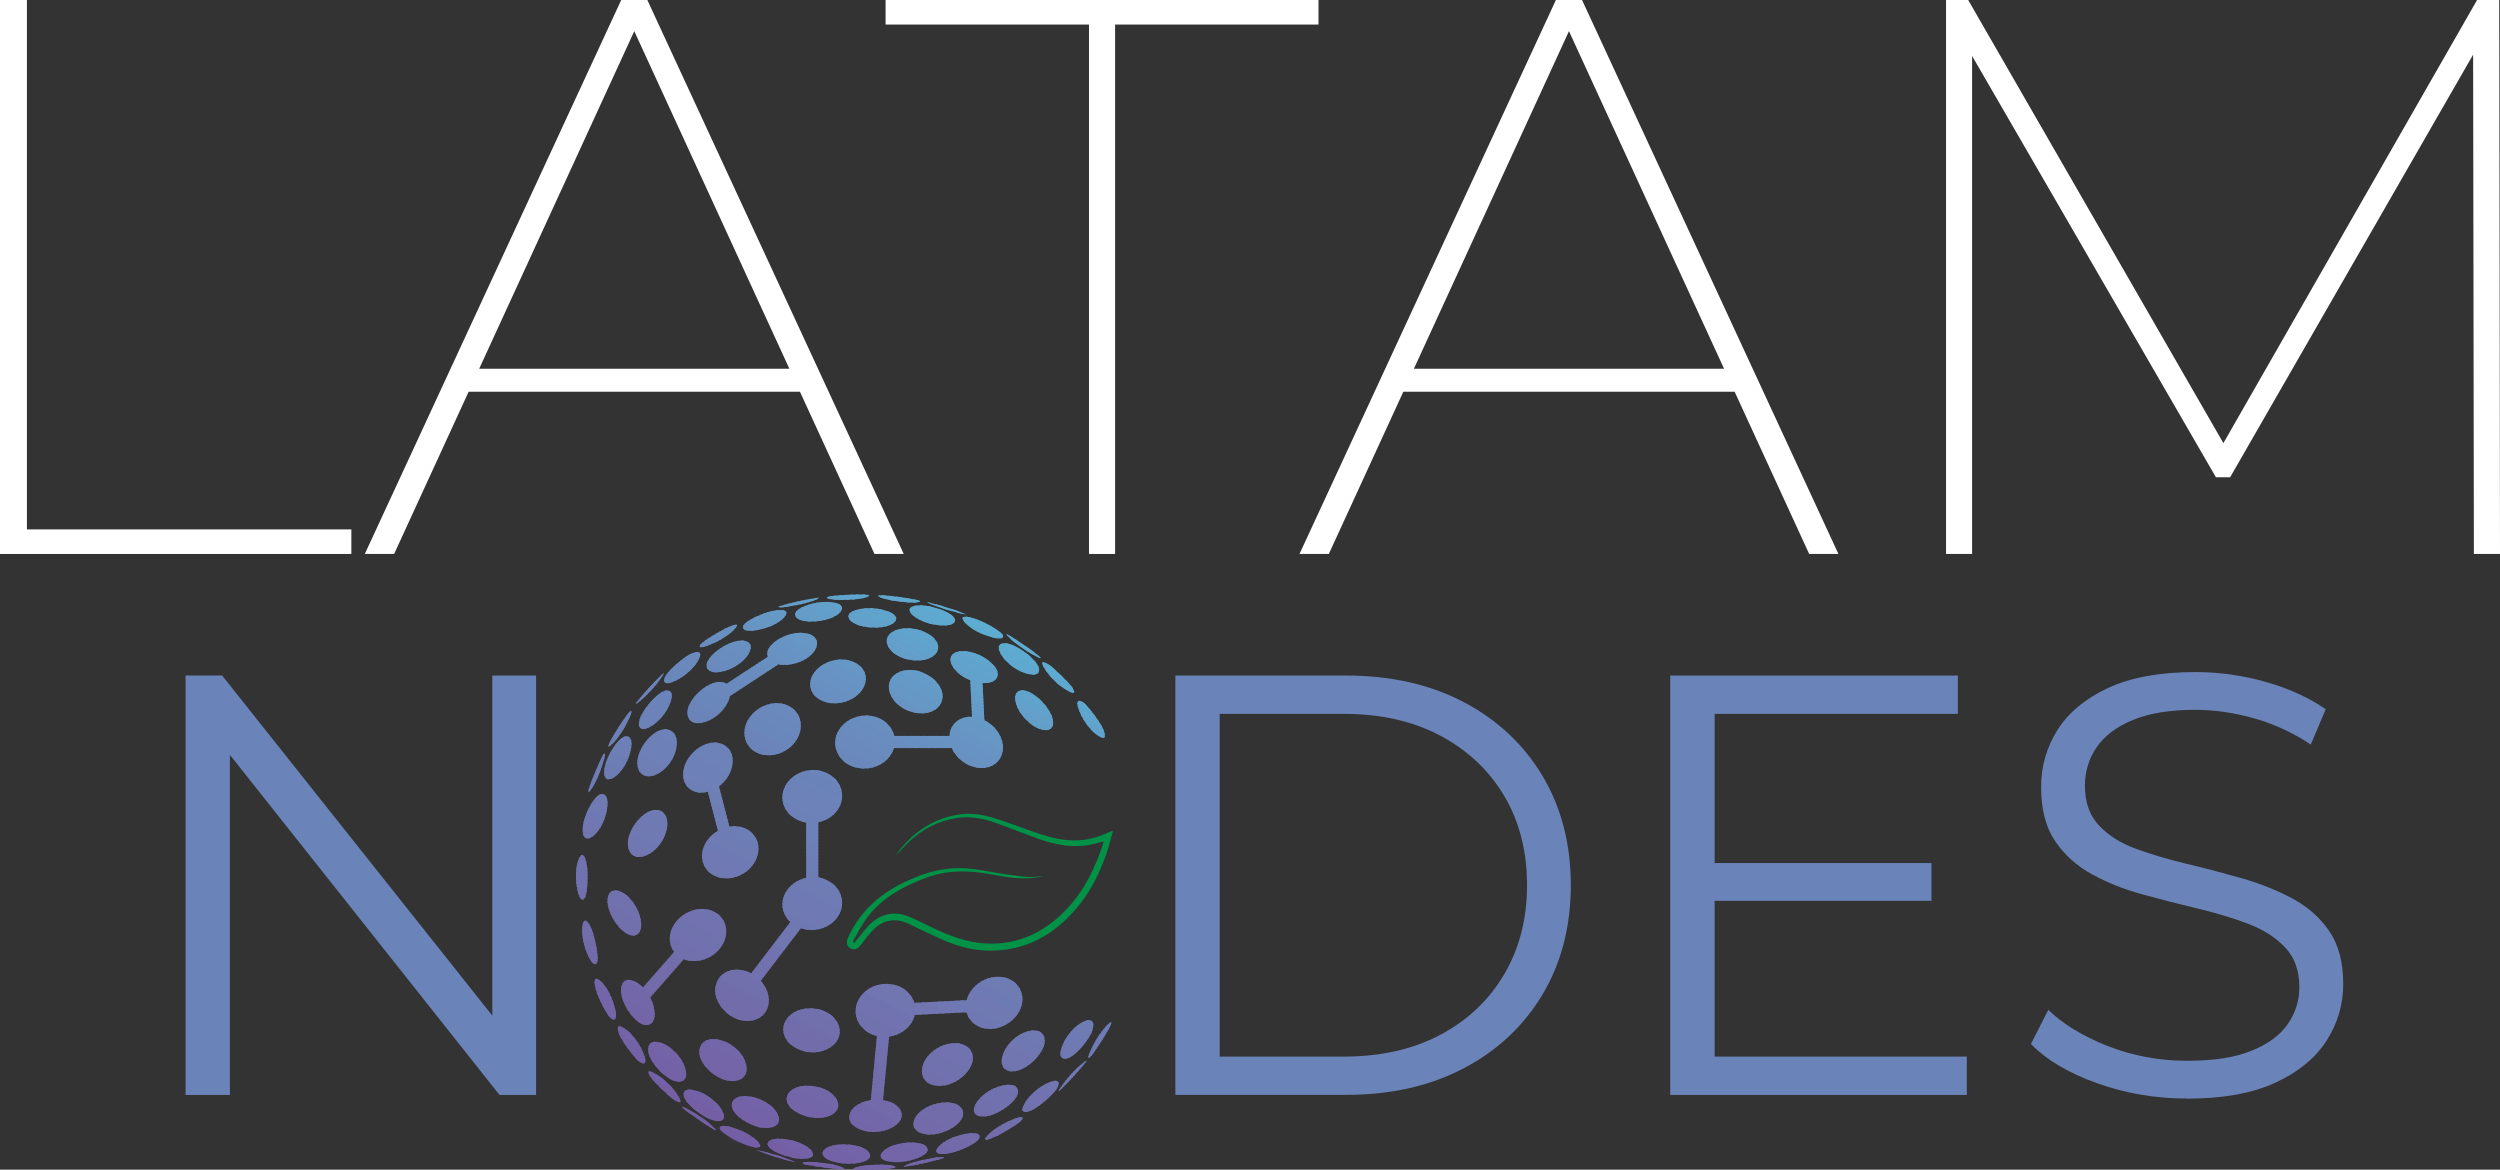 <?xml version="1.0" encoding="UTF-8"?> <svg xmlns="http://www.w3.org/2000/svg" xmlns:xlink="http://www.w3.org/1999/xlink" id="Layer_1" data-name="Layer 1" viewBox="0 0 382.88 179.14"><rect x="0" y="0" width="382.88" height="179.14" fill="#333333" stroke="none"/><defs><style> .cls-1 { fill: #7073b0; } .cls-2 { fill: #7079b2; } .cls-3 { fill: #6a8bbe; } .cls-4 { fill: #726eac; } .cls-5 { fill: #6e7eb5; } .cls-6 { fill: #5da9cf; } .cls-7 { fill: #745fa5; } .cls-8 { fill: #63a0ca; } .cls-9 { fill: #5eaad0; } .cls-10 { fill: #5dacd1; } .cls-11 { fill: #6a89bd; } .cls-12 { fill: #6a87bc; } .cls-13 { fill: #fff; } .cls-14 { fill: #6f79b3; } .cls-15 { fill: #60a4cd; } .cls-16 { fill: #5fa5ce; } .cls-17 { fill: #698cbf; } .cls-18 { fill: #6a84ba; } .cls-19 { fill: #6d7db5; } .cls-20 { fill: #7071ae; } .cls-21 { fill: #6e7fb6; } .cls-22 { fill: #7175b0; } .cls-23 { fill: #7170ad; } .cls-24 { fill: #6794c4; } .cls-25 { fill: #6b85bb; } .cls-26 { fill: #60a3cc; } .cls-27 { fill: #745ea6; } .cls-28 { fill: #7363a8; } .cls-29 { fill: #639cc7; } .cls-30 { fill: #6f79b2; } .cls-31 { fill: #698dbf; } .cls-32 { fill: #7268a9; } .cls-33 { fill: #698ec0; } .cls-34 { fill: #6695c4; } .cls-35 { fill: #6c82b8; } .cls-36 { fill: #6796c4; } .cls-37 { fill: #7361a7; } .cls-38 { fill: #639ec9; } .cls-39 { fill: #7366a8; } .cls-40 { fill: #7461a6; } .cls-41 { fill: #5fa8cf; } .cls-42 { fill: #6a8cbe; } .cls-43 { fill: #649ec9; } .cls-44 { fill: #6d80b8; } .cls-45 { fill: #6697c5; } .cls-46 { fill: #5ea7ce; } .cls-47 { fill: #62a0ca; } .cls-48 { fill: #649bc8; } .cls-49 { fill: #6f78b2; } .cls-50 { fill: #6e7cb4; } .cls-51 { fill: #7073af; } .cls-52 { fill: #6a86bb; } .cls-53 { fill: #5dabd1; } .cls-54 { fill: #6693c4; } .cls-55 { fill: #6f7cb4; } .cls-56 { fill: #7072ae; } .cls-57 { fill: #7462a7; } .cls-58 { fill: #659dc8; } .cls-59 { fill: #6e7ab3; } .cls-60 { fill: #61a2cb; } .cls-61 { fill: #6698c5; } .cls-62 { fill: #6894c3; } .cls-63 { fill: #7172af; } .cls-64 { fill: #6d7eb5; } .cls-65 { fill: #698bbe; } .cls-66 { fill: #649ac6; } .cls-67 { fill: #7176b1; } .cls-68 { fill: #716dab; } .cls-69 { fill: #6890c1; } .cls-70 { fill: #6599c6; } .cls-71 { fill: #6e7cb5; } .cls-72 { fill: #6d80b7; } .cls-73 { fill: #688fc0; } .cls-74 { fill: #6b84b9; } .cls-75 { fill: #6a88bc; } .cls-76 { clip-path: url(#clippath); } .cls-77 { fill: #009348; } .cls-78 { fill: #726fad; } .cls-79 { fill: #60a5cd; } .cls-80 { fill: #6a8abe; } .cls-81 { fill: none; } .cls-82 { fill: #7367aa; } .cls-83 { fill: #60a4cc; } .cls-84 { fill: #736aaa; } .cls-85 { fill: #629fc9; } .cls-86 { fill: #7461a8; } .cls-87 { fill: #7365a8; } .cls-88 { fill: #6c82b9; } .cls-89 { fill: #5dacd2; } .cls-90 { fill: #639fca; } .cls-91 { fill: #61a1cb; } .cls-92 { fill: #7365a7; } .cls-93 { fill: #755ea5; } .cls-94 { fill: #5ea5ce; } .cls-95 { fill: #7079b3; } .cls-96 { fill: #735fa8; } .cls-97 { fill: #6891c1; } .cls-98 { fill: #688fc1; } .cls-99 { fill: #726cab; } .cls-100 { fill: #7464a7; } .cls-101 { fill: #6c83ba; } .cls-102 { fill: #659bc7; } .cls-103 { fill: #7077b1; } .cls-104 { fill: #5cabd0; } .cls-105 { fill: #6892c2; } </style><clipPath id="clippath"><path class="cls-81" d="m116.29,96.44c1.94-.39,3.77-1.47,4.09-2.33.34-.71-.79-.88-2.53-.44-1.64.48-3.37,1.34-3.93,2.01-.52.81.54,1.18,2.36.76m8.72-1.28c2.1-.15,3.85-1.07,3.96-1.97.08-.74-1.38-1.14-3.28-.97-1.85.23-3.6.93-3.87,1.65-.3.88,1.12,1.49,3.19,1.29Zm8.73.95c2.1.09,3.67-.63,3.51-1.52-.2-.74-1.86-1.35-3.76-1.45-1.9-.04-3.52.46-3.54,1.21-.05.9,1.66,1.73,3.8,1.77Zm9.66-.41c1.97.32,3.21-.17,2.8-1.02-.4-.69-2.16-1.48-3.95-1.85-1.8-.3-3.13-.02-2.91.71.22.89,2.02,1.89,4.06,2.17Zm8.17,1.79c1.69.55,2.49.29,1.84-.49-.66-.63-2.35-1.56-3.82-2.16-1.58-.56-2.52-.53-2.05.17.45.84,2.25,1.98,4.03,2.48Zm-48.38,6.89c1.53-.61,3.27-2.16,3.84-3.42.61-1.13-.07-1.42-1.41-.74-1.26.74-2.85,2.12-3.58,3.13-.71,1.14-.22,1.63,1.15,1.04Zm7.48-1.54c1.94-.42,3.86-1.93,4.25-3.3.38-1.21-.74-1.75-2.51-1.26-1.69.54-3.45,1.83-4.04,3-.53,1.27.46,2.01,2.3,1.55Zm29.4-1.71c2.25.17,3.84-.89,3.6-2.3-.25-1.27-2.12-2.4-4.19-2.6-2.1-.15-3.75.71-3.66,2.01.06,1.43,1.96,2.77,4.26,2.9Zm17.08,2c1.63.54,2.42-.06,1.78-1.28-.67-1.1-2.37-2.44-3.82-3.07-1.59-.6-2.51-.19-2,1,.48,1.32,2.31,2.85,4.05,3.35Zm6.34,2.64c1.15.71,1.34.32.55-.75-.81-.93-2.23-2.31-3.22-3.12-1.12-.78-1.54-.62-.85.45.66,1.2,2.28,2.78,3.52,3.42Zm-64.31,5.73c1.38-.52,2.99-2.33,3.52-3.97.55-1.52-.07-2.19-1.32-1.55-1.16.7-2.55,2.32-3.24,3.74-.63,1.5-.18,2.3,1.05,1.78Zm28.9-3.8c2.43-.1,4.47-1.79,4.53-3.71.04-1.8-1.76-3.11-4.06-2.98-2.27.17-4.23,1.68-4.44,3.46-.22,1.9,1.55,3.37,3.98,3.23Zm12.62,1.53c2.31.21,3.91-1.17,3.64-3.02-.32-1.75-2.29-3.32-4.43-3.58-2.21-.23-3.93.98-3.76,2.77.14,1.9,2.19,3.65,4.55,3.83Zm18.75,2.47c1.52.49,2.23-.45,1.64-2.06-.61-1.48-2.16-3.11-3.56-3.72-1.54-.6-2.4.19-1.92,1.79.47,1.73,2.21,3.53,3.85,3.99Zm8.95,1.11c.94.59,1.08-.1.41-1.48-.73-1.31-1.95-2.92-2.78-3.66-1.01-.75-1.33-.19-.7,1.27.59,1.56,2.01,3.34,3.07,3.88Zm-74.78,6.46c1.15-.4,2.5-2.26,2.94-4.17.48-1.81-.08-2.75-1.17-2.18-.94.59-2.08,2.34-2.62,3.95-.52,1.75-.16,2.81.84,2.4Zm6.18-.42c1.72-.31,3.46-2.29,3.8-4.36.35-1.95-.72-3.16-2.36-2.7-1.5.46-3.06,2.32-3.52,4.16-.41,1.9.49,3.24,2.09,2.89Zm18.18-3.19c2.47-.13,4.57-2.1,4.67-4.37.12-2.18-1.72-3.76-4.07-3.59-2.3.21-4.33,2.06-4.54,4.17-.22,2.22,1.53,3.94,3.95,3.79Zm-24.42,40.31c.78.61,1.05-.23.53-1.93-.47-1.78-1.62-3.63-2.45-4.05-.69-.44-.75.51-.2,2.14.59,1.52,1.51,3.22,2.12,3.84Zm4.29,6.58c.98.72,1.33.19.69-1.27-.59-1.56-2.02-3.34-3.1-3.91-.94-.59-1.08.1-.38,1.52.74,1.31,1.93,2.89,2.79,3.66Zm5.22,2.93c1.51.57,2.4-.2,1.89-1.82-.45-1.71-2.21-3.53-3.85-3.99-1.52-.49-2.2.49-1.64,2.06.61,1.48,2.19,3.14,3.6,3.75Zm8.28,0c1.93.41,3.3-.59,2.96-2.3-.32-1.84-2.29-3.64-4.37-3.98-1.98-.36-3.17.84-2.75,2.57.46,1.63,2.3,3.27,4.15,3.71Zm13.01-4.31c2.33.03,4.25-1.36,4.26-3.16.02-1.92-1.95-3.55-4.43-3.58-2.45-.06-4.35,1.5-4.22,3.42.12,1.79,2.07,3.25,4.39,3.32Zm20.26,5.08c2.01-.35,3.93-1.96,4.33-3.66.36-1.81-1.07-3.09-3.25-2.79-2.23.25-4.25,2.02-4.47,3.9-.26,1.77,1.28,2.88,3.39,2.55Zm11.35-2.3c1.63-.53,3.36-2.18,3.91-3.75.5-1.66-.48-2.72-2.25-2.3-1.86.38-3.73,2.19-4.13,3.99-.41,1.67.73,2.56,2.47,2.06Zm7.99-2.06c1.13-.67,2.54-2.32,3.21-3.71.63-1.5.2-2.34-1.05-1.78-1.35.49-2.96,2.3-3.49,3.95-.58,1.55.05,2.22,1.33,1.54Zm-60.92,6.43c1.12.78,1.54.62.85-.45-.66-1.2-2.28-2.77-3.55-3.45-1.12-.68-1.34-.31-.55.75.84.97,2.23,2.31,3.26,3.15Zm5.72,3.11c1.59.6,2.51.19,2-1-.48-1.32-2.34-2.87-4.09-3.37-1.63-.54-2.38.09-1.74,1.31.64,1.07,2.34,2.42,3.83,3.06Zm7.57,1.22c1.9.37,3.27-.26,2.94-1.53-.28-1.4-2.21-2.85-4.3-3.17-2.01-.36-3.27.48-2.79,1.83.44,1.18,2.29,2.44,4.15,2.88Zm8.37-1.44c2.1.15,3.74-.71,3.7-2.01-.1-1.44-2-2.77-4.29-2.9-2.25-.17-3.84.9-3.6,2.3.25,1.27,2.12,2.4,4.19,2.6Zm18.56,2.49c1.97-.32,3.84-1.52,4.2-2.75.37-1.39-1.05-2.35-3.2-2.07-2.22.24-4.17,1.64-4.35,3.06-.17,1.28,1.32,2.04,3.36,1.77Zm8.47-2.88c1.69-.55,3.48-1.86,4.04-3,.56-1.29-.46-2.01-2.31-1.55-1.94.43-3.82,1.92-4.21,3.28-.42,1.23.74,1.75,2.48,1.27Zm6.52-.89c1.26-.74,2.81-2.09,3.58-3.13.71-1.14.21-1.63-1.18-1.01-1.5.58-3.26,2.16-3.84,3.42-.6,1.13.07,1.42,1.44.72Zm-43.96,5.44c1.58.55,2.48.51,2.05-.17-.45-.84-2.29-1.99-4.03-2.48-1.69-.55-2.49-.29-1.87.47.66.63,2.35,1.56,3.86,2.17Zm7.3,1.99c1.85.31,3.13.02,2.91-.71-.18-.88-2.02-1.89-4.02-2.16-2.01-.33-3.21.18-2.84,1.02.44.7,2.2,1.49,3.95,1.85Zm8.14.88c1.94.04,3.52-.46,3.54-1.21.05-.9-1.62-1.73-3.76-1.76-2.14-.09-3.71.63-3.5,1.53.16.74,1.82,1.34,3.72,1.44Zm8.42-.29c1.85-.23,3.6-.93,3.91-1.66.26-.87-1.16-1.48-3.23-1.28-2.06.15-3.85,1.07-3.95,1.97-.08.74,1.42,1.13,3.28.97Zm7.83-1.45c1.64-.48,3.41-1.36,3.93-2.02.52-.81-.5-1.2-2.36-.76-1.9.38-3.73,1.46-4.09,2.34-.34.71.83.87,2.53.44Zm-22.41,1.89c1.66.32,3.35.54,5.07.67.44.02.7,0,.66-.08-.11-.29-1.69-.73-3.55-.9-1.85-.23-3.08-.13-2.78.14.12.05.34.11.59.17m-7.66-2.2c1.9.74,3.87,1.35,5.89,1.83h0s0-.02-.03-.05c-.39-.27-2.08-.9-3.78-1.33-1.39-.41-2.18-.55-2.08-.45Zm-4.88-2.25c.99.53,2.01,1.03,3.05,1.49-.76-.36-1.83-.88-2.73-1.33-.12-.06-.19-.1-.32-.16Zm-6.4-4.2c1.51,1.19,3.1,2.28,4.76,3.27.39.2.4.1-.03-.3-.67-.75-2.35-1.99-3.72-2.69-1.07-.62-1.46-.7-1-.28Zm-12.39-53.87c-.76,1.57-1.43,3.19-2.01,4.85-.16.55-.16.78.07.49.51-.47,1.39-2.23,1.91-3.9.57-1.61.6-2.33.15-1.67-.04.08-.08.15-.13.23Zm1.29-2.45c-.46.9-.48,1.24.07.69.77-.61,1.99-2.35,2.63-3.8.7-1.37.64-1.8-.05-1-.97,1.28-1.86,2.71-2.65,4.11Zm7.91-10.16c-1.41,1.35-2.72,2.79-3.94,4.31-.24.35-.07.3.5-.19,1-.76,2.45-2.32,3.18-3.44.56-.74.63-.98.27-.68Zm9.66-7.01c-.97.52-1.91,1.07-2.83,1.66-.31.23-.57.44-.79.6-.73.72-.16.85,1.33.2,1.56-.58,3.34-1.79,3.9-2.59.56-.64-.13-.57-1.52.1l-.09.03Zm14.03-4.69c-1.92.3-3.8.72-5.63,1.25h0c-.08.03-.12.05-.17.06-.43.24.57.23,2.37-.14,1.81-.3,3.44-.84,3.71-1.13.08-.06-.01-.07-.27-.05Zm7.19-.51c-.14,0-.28,0-.42,0-1.45,0-2.87.07-4.28.21-.52.06-.82.13-.95.2-.19.28,1.2.5,3.1.4,1.91-.04,3.39-.38,3.35-.67,0-.08-.33-.12-.8-.14Zm7.94.79c-1.66-.32-3.35-.55-5.07-.67h0c-.44-.02-.71,0-.67.08.11.29,1.74.74,3.59.91,1.86.24,3.04.12,2.73-.14-.08-.05-.29-.1-.59-.17Zm7.7,2.22c-1.91-.75-3.9-1.37-5.93-1.85,0,.01,0,.02.08.06.34.26,2.07.91,3.77,1.34,1.35.4,2.18.56,2.08.45h0Zm11.24,6.45c-1.5-1.18-3.07-2.27-4.72-3.25-.39-.2-.44-.13,0,.27.66.75,2.38,2.02,3.72,2.7,1.1.65,1.46.7,1,.28Zm8.27,60.79c.86-1.22,1.67-2.49,2.41-3.79.46-.9.48-1.24-.05-.73-.77.62-2.01,2.39-2.65,3.84-.7,1.37-.62,1.77.06,1,.08-.11.16-.21.24-.32Zm-5.09,5.66c1.42-1.36,2.74-2.81,3.97-4.34.21-.32.07-.31-.52.22-.97.73-2.45,2.32-3.18,3.44-.56.74-.63.98-.27.69Zm-9.62,7c.96-.52,1.9-1.07,2.81-1.65.3-.23.56-.44.76-.59.73-.72.2-.87-1.29-.23-1.59.61-3.38,1.81-3.94,2.61-.56.64.13.57,1.56-.12.03-.01.06-.02.09-.03Zm-14.07,4.72c1.94-.3,3.83-.73,5.68-1.27.04-.02.08-.03.12-.05.43-.24-.57-.23-2.32.13-1.81.31-3.48.86-3.7,1.14-.08.06.01.07.23.05Zm-40.33-47.48c1.72-.32,3.46-2.29,3.8-4.36.35-1.95-.72-3.16-2.36-2.7-1.5.46-3.06,2.32-3.52,4.16-.41,1.9.48,3.24,2.09,2.89Zm-7.92-2.89c1.11-.5,2.28-2.48,2.55-4.42.31-1.84-.33-2.74-1.36-2.07-.88.68-1.86,2.52-2.25,4.17-.36,1.79.09,2.81,1.06,2.32Zm7.67,12.41c-.39-1.99-1.96-3.94-3.4-4.28-1.33-.4-1.96.83-1.5,2.64.5,1.73,1.87,3.56,3.11,4.08,1.38.52,2.21-.57,1.79-2.45Zm-8.18,5.27c-.73-1.69-.97-3.86-.57-4.7.27-.77.9-.06,1.48,1.56.47,1.56.8,3.46.7,4.33-.23.96-.97.46-1.61-1.19Zm-1.56-10.13c-.32-1.82-.07-3.98.51-4.7.44-.69.89.15,1.09,1.85.11,1.62,0,3.56-.3,4.37-.44.88-1.05.23-1.29-1.52Zm16.38,11.03l-5.15,5.88c.27.52.47,1.08.58,1.64.41,1.88-.41,2.97-1.79,2.45-1.24-.52-2.61-2.35-3.11-4.08-.46-1.81.17-3.04,1.5-2.64.58.13,1.18.53,1.72,1.09l4.77-5.44c-.49-.65-.74-1.48-.65-2.4.21-2.11,2.24-3.96,4.54-4.17,2.35-.17,4.2,1.4,4.07,3.59-.1,2.27-2.2,4.24-4.67,4.37-.67.04-1.28-.06-1.82-.28Zm5.22-19.65l-1.54-5.98c-.2.05-.41.09-.62.12-2.08.24-3.45-1.31-3.12-3.4.34-1.99,2.18-3.85,4.17-4.21,2.08-.33,3.59,1.08,3.34,3.18-.13,1.36-.95,2.64-2.07,3.48l1.59,6.17c.13-.02.25-.04.38-.05,2.35-.17,4.2,1.41,4.07,3.59-.1,2.27-2.2,4.24-4.67,4.37-2.41.15-4.16-1.58-3.95-3.79.14-1.42,1.1-2.71,2.41-3.48Zm9.25-25.49l-7.42,4.86-.02.07c-.37,1.77-2.24,3.58-4.13,3.98-1.77.43-2.72-.67-2.22-2.33.52-1.55,2.25-3.2,3.91-3.75.81-.23,1.49-.16,1.94.15l6.33-4.14c-.1-.26-.11-.56-.03-.87.36-1.23,2.23-2.43,4.24-2.76,2-.26,3.52.49,3.32,1.78-.19,1.42-2.13,2.82-4.32,3.05-.59.07-1.13.06-1.59-.04Zm20.84,51.84l8.01-.41c.49-1.92,2.39-3.47,4.55-3.57,2.41-.15,4.16,1.57,3.97,3.77-.23,2.13-2.26,3.98-4.56,4.19-1.96.15-3.56-.92-3.98-2.54l-7.93.41c-.39,1.71-2,3.05-3.94,3.32l-.93,9.72c1.76.24,2.97,1.26,2.86,2.46-.14,1.29-2,2.34-4.09,2.43-2.13.04-3.9-.92-3.93-2.22-.05-1.26,1.38-2.39,3.3-2.66l.94-9.83c-1.88-.45-3.24-1.94-3.27-3.75-.01-2.29,2.06-4.2,4.64-4.22,2.11-.04,3.84,1.2,4.35,2.9Zm-17.4-11.41l-6.14,8.04c.7.77,1.16,1.73,1.23,2.73.16,2.14-1.51,3.65-3.76,3.39-2.16-.27-4.12-2.15-4.41-4.22-.25-2.14,1.33-3.79,3.59-3.6.66.05,1.31.25,1.89.56l6-7.86c-.79-.74-1.25-1.75-1.21-2.87.1-1.89,1.64-3.47,3.64-3.91v-8.46c-2.15-.33-3.72-2.01-3.64-4.03.11-2.19,2.17-3.97,4.64-4.03,2.46-.02,4.48,1.7,4.5,3.9.03,1.99-1.55,3.69-3.65,4.11v8.45c2.06.33,3.62,1.9,3.65,3.84.03,2.29-2.07,4.2-4.64,4.21-.6,0-1.17-.09-1.7-.26Zm27.84-37.59l.27,5.69c1.47.74,2.62,2.18,2.83,3.73.27,2.17-1.33,3.79-3.59,3.6-1.85-.14-3.52-1.41-4.22-3.04h-8.87c-.52,1.78-2.34,3.12-4.49,3.13-2.58.04-4.58-1.81-4.5-4.09.11-2.19,2.17-3.97,4.64-4.03,2.17-.02,3.99,1.31,4.41,3.13h8.46c.08-1.8,1.54-3.02,3.45-2.94l-.27-5.6c-1.52-.59-2.78-1.73-3-2.82-.29-1.26,1.05-1.91,2.94-1.53,1.86.44,3.71,1.7,4.18,2.9.4,1.2-.56,2.02-2.26,1.88Zm-18.6,74.61c1.47,0,2.92-.07,4.35-.21h0c.48-.06.83-.13.91-.2.19-.28-1.2-.5-3.1-.4-1.86.04-3.39.38-3.35.67.04.08.35.12.85.14.12,0,.23,0,.35,0Z"></path></clipPath></defs><g><path class="cls-13" d="m0,84.84V0h4.12v81.08h49.69v3.76H0Z"></path><path class="cls-13" d="m55.87,84.84L95.14,0h4l39.27,84.84h-4.48L96.23,2.79h1.82l-37.69,82.05h-4.48Zm13.57-24.85l1.58-3.52h51.88l1.58,3.52h-55.03Z"></path><path class="cls-13" d="m166.78,84.84V3.76h-31.15V0h66.3v3.76h-31.15v81.08h-4Z"></path><path class="cls-13" d="m199.02,84.84L238.29,0h4l39.27,84.84h-4.48L239.38,2.79h1.82l-37.69,82.05h-4.48Zm13.57-24.85l1.58-3.52h51.88l1.58,3.52h-55.03Z"></path><path class="cls-13" d="m298.04,84.84V0h3.39l40,69.45h-1.82L379.37,0h3.39l.12,84.84h-4l-.12-78.78h1.33l-38.54,67.03h-2.18L300.58,6.06h1.45v78.78h-4Z"></path></g><g><path class="cls-18" d="m28.42,167.69v-64.23h5.6l44.32,55.79h-2.94v-55.79h6.7v64.23h-5.6l-44.23-55.79h2.94v55.79h-6.79Z"></path><path class="cls-18" d="m180.01,167.69v-64.23h26.15c6.85,0,12.86,1.36,18.03,4.08,5.17,2.72,9.19,6.5,12.07,11.33,2.87,4.83,4.31,10.4,4.31,16.7s-1.44,11.87-4.31,16.7c-2.88,4.83-6.9,8.61-12.07,11.33-5.17,2.72-11.18,4.08-18.03,4.08h-26.15Zm6.79-5.87h18.99c5.69,0,10.63-1.12,14.82-3.35,4.19-2.23,7.45-5.32,9.77-9.27,2.32-3.95,3.49-8.49,3.49-13.63s-1.16-9.76-3.49-13.67c-2.33-3.91-5.58-6.99-9.77-9.22-4.19-2.23-9.13-3.35-14.82-3.35h-18.99v52.49Z"></path><path class="cls-18" d="m262.59,161.82h38.63v5.87h-45.42v-64.23h44.05v5.87h-37.25v52.49Zm-.73-29.64h33.95v5.78h-33.95v-5.78Z"></path><path class="cls-18" d="m334.9,168.24c-4.77,0-9.35-.78-13.72-2.34-4.37-1.56-7.75-3.56-10.14-6.01l2.66-5.23c2.26,2.2,5.31,4.05,9.13,5.55,3.82,1.5,7.85,2.25,12.07,2.25s7.33-.5,9.86-1.51c2.54-1.01,4.4-2.37,5.6-4.08,1.19-1.71,1.79-3.61,1.79-5.69,0-2.51-.72-4.53-2.16-6.06-1.44-1.53-3.32-2.74-5.64-3.62-2.33-.89-4.89-1.67-7.71-2.34-2.82-.67-5.63-1.39-8.44-2.16-2.81-.76-5.4-1.79-7.75-3.07-2.36-1.28-4.25-2.98-5.69-5.09-1.44-2.11-2.16-4.88-2.16-8.3,0-3.18.84-6.1,2.52-8.76,1.68-2.66,4.27-4.8,7.75-6.42,3.49-1.62,7.95-2.43,13.4-2.43,3.61,0,7.19.5,10.74,1.51,3.55,1.01,6.61,2.4,9.18,4.18l-2.29,5.41c-2.75-1.84-5.68-3.18-8.76-4.04-3.09-.86-6.07-1.28-8.95-1.28-3.85,0-7.04.52-9.54,1.56-2.51,1.04-4.36,2.43-5.55,4.18-1.19,1.74-1.79,3.72-1.79,5.92,0,2.51.72,4.53,2.16,6.06,1.44,1.53,3.33,2.72,5.69,3.58,2.36.86,4.94,1.62,7.75,2.29,2.81.67,5.61,1.41,8.4,2.2,2.78.8,5.35,1.82,7.71,3.07,2.35,1.25,4.25,2.92,5.69,5,1.44,2.08,2.16,4.8,2.16,8.17,0,3.12-.86,6.01-2.57,8.67-1.71,2.66-4.33,4.8-7.85,6.42-3.52,1.62-8.03,2.43-13.53,2.43Z"></path></g><g class="cls-76"><polygon class="cls-27" points="72.42 153.72 72.35 153.85 150.4 194.68 150.48 194.54 72.42 153.72"></polygon><rect class="cls-93" x="111.1" y="130.13" width=".65" height="88.09" transform="translate(-94.56 192.06) rotate(-62.35)"></rect><rect class="cls-96" x="111.3" y="129.74" width=".66" height="88.09" transform="translate(-94.08 192.4) rotate(-62.46)"></rect><rect class="cls-96" x="111.51" y="129.35" width=".66" height="88.09" transform="translate(-93.64 192.25) rotate(-62.42)"></rect><rect class="cls-7" x="111.71" y="128.97" width=".66" height="88.09" transform="translate(-93.22 191.87) rotate(-62.32)"></rect><rect class="cls-7" x="111.91" y="128.58" width=".66" height="88.09" transform="translate(-92.71 192.4) rotate(-62.48)"></rect><rect class="cls-7" x="112.11" y="128.19" width=".66" height="88.09" transform="translate(-92.29 192.05) rotate(-62.39)"></rect><rect class="cls-7" x="112.32" y="127.8" width=".65" height="88.09" transform="translate(-91.83 192.13) rotate(-62.42)"></rect><polygon class="cls-37" points="73.67 151.34 73.97 150.75 152.03 191.58 151.72 192.16 73.67 151.34"></polygon><rect class="cls-40" x="112.72" y="127.03" width=".66" height="88.09" transform="translate(-90.97 191.64) rotate(-62.3)"></rect><rect class="cls-40" x="112.92" y="126.64" width=".66" height="88.09" transform="translate(-90.5 191.74) rotate(-62.33)"></rect><rect class="cls-86" x="113.13" y="126.26" width=".66" height="88.09" transform="translate(-90.01 192.15) rotate(-62.46)"></rect><rect class="cls-86" x="113.33" y="125.87" width=".65" height="88.09" transform="translate(-89.6 191.67) rotate(-62.33)"></rect><rect class="cls-57" x="113.53" y="125.48" width=".65" height="88.09" transform="translate(-89.13 191.85) rotate(-62.39)"></rect><rect class="cls-57" x="113.73" y="125.09" width=".66" height="88.09" transform="translate(-88.68 191.82) rotate(-62.39)"></rect><rect class="cls-57" x="113.94" y="124.71" width=".65" height="88.09" transform="translate(-88.27 191.35) rotate(-62.27)"></rect><rect class="cls-28" x="114.14" y="124.32" width=".65" height="88.09" transform="translate(-87.77 191.8) rotate(-62.4)"></rect><rect class="cls-28" x="114.34" y="123.93" width=".66" height="88.09" transform="translate(-87.32 191.74) rotate(-62.39)"></rect><rect class="cls-100" x="114.55" y="123.54" width=".65" height="88.09" transform="translate(-86.9 191.47) rotate(-62.32)"></rect><polygon class="cls-100" points="75.9 147.08 76.2 146.49 154.25 187.32 153.95 187.9 75.9 147.08"></polygon><rect class="cls-92" x="114.95" y="122.77" width=".66" height="88.09" transform="translate(-85.98 191.54) rotate(-62.36)"></rect><rect class="cls-92" x="115.15" y="122.38" width=".65" height="88.09" transform="translate(-85.57 191.19) rotate(-62.27)"></rect><rect class="cls-92" x="115.36" y="121.99" width=".66" height="88.09" transform="translate(-85.02 191.92) rotate(-62.48)"></rect><rect class="cls-87" x="115.56" y="121.61" width=".66" height="88.09" transform="translate(-84.61 191.57) rotate(-62.39)"></rect><rect class="cls-87" x="115.76" y="121.22" width=".66" height="88.09" transform="translate(-84.14 191.65) rotate(-62.42)"></rect><rect class="cls-39" x="115.96" y="120.83" width=".66" height="88.09" transform="translate(-83.67 191.75) rotate(-62.46)"></rect><rect class="cls-39" x="116.17" y="120.45" width=".66" height="88.09" transform="translate(-83.26 191.4) rotate(-62.37)"></rect><rect class="cls-39" x="116.37" y="120.06" width=".65" height="88.09" transform="translate(-82.8 191.48) rotate(-62.4)"></rect><rect class="cls-82" x="116.57" y="119.67" width=".66" height="88.09" transform="translate(-82.3 191.77) rotate(-62.49)"></rect><rect class="cls-82" x="116.77" y="119.28" width=".66" height="88.09" transform="translate(-81.93 191.19) rotate(-62.33)"></rect><rect class="cls-82" x="116.98" y="118.9" width=".65" height="88.09" transform="translate(-81.43 191.48) rotate(-62.42)"></rect><rect class="cls-32" x="117.18" y="118.51" width=".66" height="88.09" transform="translate(-80.99 191.35) rotate(-62.39)"></rect><rect class="cls-32" x="117.38" y="118.12" width=".65" height="88.09" transform="translate(-80.59 191) rotate(-62.3)"></rect><rect class="cls-32" x="117.58" y="117.73" width=".65" height="88.09" transform="translate(-80.09 191.31) rotate(-62.4)"></rect><rect class="cls-84" x="117.79" y="117.35" width=".66" height="88.09" transform="translate(-79.63 191.28) rotate(-62.4)"></rect><rect class="cls-84" x="117.99" y="116.96" width=".65" height="88.09" transform="translate(-79.22 191.02) rotate(-62.33)"></rect><rect class="cls-84" x="118.19" y="116.57" width=".65" height="88.09" transform="translate(-78.73 191.2) rotate(-62.39)"></rect><rect class="cls-84" x="118.39" y="116.19" width=".66" height="88.09" transform="translate(-78.3 191.06) rotate(-62.36)"></rect><rect class="cls-84" x="118.6" y="115.8" width=".65" height="88.09" transform="translate(-77.86 190.94) rotate(-62.33)"></rect><rect class="cls-84" x="118.8" y="115.41" width=".66" height="88.09" transform="translate(-77.33 191.43) rotate(-62.48)"></rect><rect class="cls-99" x="119" y="115.02" width=".66" height="88.09" transform="translate(-76.93 191.09) rotate(-62.39)"></rect><rect class="cls-99" x="119.2" y="114.64" width=".66" height="88.09" transform="translate(-76.46 191.17) rotate(-62.42)"></rect><rect class="cls-99" x="119.41" y="114.25" width=".66" height="88.09" transform="translate(-75.98 191.26) rotate(-62.46)"></rect><rect class="cls-99" x="119.61" y="113.86" width=".66" height="88.09" transform="translate(-75.59 190.92) rotate(-62.37)"></rect><rect class="cls-99" x="119.81" y="113.47" width=".66" height="88.09" transform="translate(-75.11 191) rotate(-62.4)"></rect><rect class="cls-99" x="120.01" y="113.09" width=".66" height="88.09" transform="translate(-74.61 191.28) rotate(-62.49)"></rect><rect class="cls-99" x="120.22" y="112.7" width=".66" height="88.09" transform="translate(-74.22 190.92) rotate(-62.39)"></rect><rect class="cls-68" x="120.42" y="112.31" width=".65" height="88.09" transform="translate(-73.74 191) rotate(-62.42)"></rect><rect class="cls-68" x="120.62" y="111.93" width=".66" height="88.09" transform="translate(-73.33 190.76) rotate(-62.36)"></rect><rect class="cls-4" x="120.82" y="111.54" width=".66" height="88.09" transform="translate(-72.88 190.72) rotate(-62.36)"></rect><rect class="cls-78" x="121.03" y="111.15" width=".65" height="88.09" transform="translate(-72.4 190.83) rotate(-62.4)"></rect><rect class="cls-78" x="121.23" y="110.76" width=".66" height="88.09" transform="translate(-71.93 190.89) rotate(-62.42)"></rect><rect class="cls-78" x="121.43" y="110.38" width=".66" height="88.09" transform="translate(-71.5 190.75) rotate(-62.39)"></rect><rect class="cls-78" x="121.64" y="109.99" width=".65" height="88.09" transform="translate(-71.05 190.72) rotate(-62.39)"></rect><polygon class="cls-23" points="82.99 133.52 83.29 132.94 161.34 173.77 161.04 174.35 82.99 133.52"></polygon><rect class="cls-20" x="122.04" y="109.21" width=".66" height="88.09" transform="translate(-70.14 190.69) rotate(-62.4)"></rect><rect class="cls-20" x="122.24" y="108.83" width=".66" height="88.09" transform="translate(-69.67 190.75) rotate(-62.42)"></rect><rect class="cls-20" x="122.45" y="108.44" width=".66" height="88.09" transform="translate(-69.25 190.6) rotate(-62.39)"></rect><rect class="cls-20" x="122.65" y="108.05" width=".66" height="88.09" transform="translate(-68.79 190.58) rotate(-62.39)"></rect><rect class="cls-56" x="122.85" y="107.66" width=".66" height="88.09" transform="translate(-68.38 190.33) rotate(-62.32)"></rect><rect class="cls-56" x="123.05" y="107.28" width=".66" height="88.09" transform="translate(-67.91 190.41) rotate(-62.36)"></rect><rect class="cls-56" x="123.26" y="106.89" width=".66" height="88.09" transform="translate(-67.41 190.63) rotate(-62.43)"></rect><rect class="cls-63" x="123.46" y="106.5" width=".66" height="88.09" transform="translate(-66.96 190.6) rotate(-62.43)"></rect><rect class="cls-63" x="123.66" y="106.12" width=".66" height="88.09" transform="translate(-66.53 190.43) rotate(-62.39)"></rect><rect class="cls-63" x="123.86" y="105.73" width=".65" height="88.09" transform="translate(-66.06 190.51) rotate(-62.42)"></rect><rect class="cls-63" x="124.07" y="105.34" width=".66" height="88.09" transform="translate(-65.68 190.16) rotate(-62.32)"></rect><polygon class="cls-51" points="85.42 128.87 85.72 128.29 163.78 169.12 163.47 169.7 85.42 128.87"></polygon><rect class="cls-1" x="124.47" y="104.57" width=".65" height="88.09" transform="translate(-64.72 190.35) rotate(-62.4)"></rect><rect class="cls-1" x="124.67" y="104.18" width=".66" height="88.09" transform="translate(-64.25 190.4) rotate(-62.42)"></rect><rect class="cls-22" x="124.88" y="103.79" width=".66" height="88.09" transform="translate(-63.82 190.27) rotate(-62.39)"></rect><rect class="cls-22" x="125.08" y="103.41" width=".66" height="88.09" transform="translate(-63.39 190.13) rotate(-62.36)"></rect><rect class="cls-22" x="125.28" y="103.02" width=".66" height="88.09" transform="translate(-62.94 190.11) rotate(-62.36)"></rect><rect class="cls-22" x="125.48" y="102.63" width=".66" height="88.09" transform="translate(-62.46 190.21) rotate(-62.4)"></rect><rect class="cls-22" x="125.69" y="102.24" width=".65" height="88.09" transform="translate(-62.02 190.15) rotate(-62.39)"></rect><rect class="cls-67" x="125.89" y="101.86" width=".66" height="88.09" transform="translate(-61.56 190.12) rotate(-62.39)"></rect><rect class="cls-67" x="126.09" y="101.47" width=".66" height="88.09" transform="translate(-61.11 190.1) rotate(-62.39)"></rect><polygon class="cls-103" points="87.44 125 87.75 124.42 165.8 165.25 165.5 165.83 87.44 125"></polygon><rect class="cls-103" x="126.5" y="100.69" width=".66" height="88.09" transform="translate(-60.21 190.04) rotate(-62.39)"></rect><rect class="cls-49" x="126.7" y="100.31" width=".65" height="88.09" transform="translate(-59.75 190.04) rotate(-62.4)"></rect><rect class="cls-49" x="126.9" y="99.92" width=".66" height="88.09" transform="translate(-59.3 190.01) rotate(-62.4)"></rect><rect class="cls-49" x="127.1" y="99.53" width=".66" height="88.09" transform="translate(-58.85 189.95) rotate(-62.39)"></rect><rect class="cls-30" x="127.31" y="99.14" width=".65" height="88.09" transform="translate(-58.4 189.93) rotate(-62.39)"></rect><rect class="cls-30" x="127.51" y="98.76" width=".66" height="88.09" transform="translate(-58 189.69) rotate(-62.32)"></rect><rect class="cls-95" x="127.71" y="98.37" width=".66" height="88.09" transform="translate(-57.46 190) rotate(-62.43)"></rect><rect class="cls-2" x="127.92" y="97.98" width=".65" height="88.09" transform="translate(-57.04 189.87) rotate(-62.4)"></rect><rect class="cls-2" x="128.12" y="97.6" width=".66" height="88.09" transform="translate(-56.57 189.92) rotate(-62.42)"></rect><rect class="cls-14" x="128.32" y="97.21" width=".66" height="88.09" transform="translate(-56.14 189.78) rotate(-62.39)"></rect><rect class="cls-14" x="128.52" y="96.82" width=".66" height="88.09" transform="translate(-55.69 189.76) rotate(-62.39)"></rect><rect class="cls-59" x="128.73" y="96.43" width=".66" height="88.09" transform="translate(-55.28 189.55) rotate(-62.33)"></rect><rect class="cls-59" x="128.93" y="96.05" width=".66" height="88.09" transform="translate(-54.78 189.73) rotate(-62.4)"></rect><rect class="cls-59" x="129.13" y="95.66" width=".66" height="88.09" transform="translate(-54.3 189.78) rotate(-62.42)"></rect><rect class="cls-55" x="129.33" y="95.27" width=".66" height="88.09" transform="translate(-53.88 189.64) rotate(-62.39)"></rect><rect class="cls-55" x="129.54" y="94.88" width=".66" height="88.09" transform="translate(-53.43 189.61) rotate(-62.39)"></rect><rect class="cls-55" x="129.74" y="94.5" width=".65" height="88.09" transform="translate(-53.04 189.38) rotate(-62.32)"></rect><rect class="cls-55" x="129.94" y="94.11" width=".66" height="88.09" transform="translate(-52.53 189.56) rotate(-62.39)"></rect><rect class="cls-71" x="130.14" y="93.72" width=".66" height="88.09" transform="translate(-52.07 189.56) rotate(-62.4)"></rect><rect class="cls-71" x="130.35" y="93.34" width=".66" height="88.09" transform="translate(-51.61 189.53) rotate(-62.4)"></rect><rect class="cls-50" x="130.55" y="92.95" width=".66" height="88.09" transform="translate(-51.14 189.58) rotate(-62.42)"></rect><rect class="cls-19" x="130.75" y="92.56" width=".66" height="88.09" transform="translate(-50.75 189.34) rotate(-62.36)"></rect><rect class="cls-19" x="130.95" y="92.17" width=".66" height="88.09" transform="translate(-50.33 189.21) rotate(-62.32)"></rect><rect class="cls-64" x="131.16" y="91.79" width=".66" height="88.09" transform="translate(-49.78 189.52) rotate(-62.43)"></rect><rect class="cls-5" x="131.36" y="91.4" width=".66" height="88.09" transform="translate(-49.35 189.39) rotate(-62.4)"></rect><rect class="cls-5" x="131.56" y="91.01" width=".66" height="88.09" transform="translate(-48.88 189.43) rotate(-62.42)"></rect><rect class="cls-21" x="131.76" y="90.62" width=".66" height="88.09" transform="translate(-48.46 189.3) rotate(-62.39)"></rect><rect class="cls-21" x="131.97" y="90.24" width=".65" height="88.09" transform="translate(-48.04 189.17) rotate(-62.36)"></rect><rect class="cls-21" x="132.17" y="89.85" width=".66" height="88.09" transform="translate(-47.55 189.25) rotate(-62.39)"></rect><rect class="cls-21" x="132.37" y="89.46" width=".66" height="88.09" transform="translate(-47.07 189.32) rotate(-62.42)"></rect><rect class="cls-72" x="132.57" y="89.08" width=".66" height="88.09" transform="translate(-46.61 189.32) rotate(-62.43)"></rect><rect class="cls-72" x="132.78" y="88.69" width=".66" height="88.09" transform="translate(-46.17 189.26) rotate(-62.42)"></rect><rect class="cls-72" x="132.98" y="88.3" width=".66" height="88.09" transform="translate(-45.81 188.93) rotate(-62.32)"></rect><rect class="cls-72" x="133.18" y="87.91" width=".66" height="88.09" transform="translate(-45.36 188.9) rotate(-62.32)"></rect><rect class="cls-72" x="133.38" y="87.53" width=".66" height="88.09" transform="translate(-44.84 189.08) rotate(-62.39)"></rect><rect class="cls-72" x="133.59" y="87.14" width=".66" height="88.09" transform="translate(-44.38 189.08) rotate(-62.4)"></rect><rect class="cls-72" x="133.79" y="86.75" width=".66" height="88.09" transform="translate(-43.93 189.05) rotate(-62.4)"></rect><rect class="cls-44" x="133.99" y="86.36" width=".66" height="88.09" transform="translate(-43.49 188.99) rotate(-62.39)"></rect><rect class="cls-35" x="134.2" y="85.98" width=".65" height="88.09" transform="translate(-43.1 188.76) rotate(-62.32)"></rect><rect class="cls-35" x="134.4" y="85.59" width=".66" height="88.09" transform="translate(-42.65 188.74) rotate(-62.32)"></rect><rect class="cls-35" x="134.6" y="85.2" width=".66" height="88.09" transform="translate(-42.16 188.83) rotate(-62.36)"></rect><rect class="cls-35" x="134.8" y="84.81" width=".66" height="88.09" transform="translate(-41.64 188.98) rotate(-62.42)"></rect><rect class="cls-88" x="135.01" y="84.43" width=".66" height="88.09" transform="translate(-41.23 188.85) rotate(-62.39)"></rect><rect class="cls-88" x="135.21" y="84.04" width=".66" height="88.09" transform="translate(-40.88 188.52) rotate(-62.29)"></rect><rect class="cls-88" x="135.41" y="83.65" width=".65" height="88.09" transform="translate(-40.29 188.89) rotate(-62.42)"></rect><rect class="cls-101" x="135.61" y="83.27" width=".66" height="88.09" transform="translate(-39.87 188.77) rotate(-62.39)"></rect><rect class="cls-101" x="135.82" y="82.88" width=".66" height="88.09" transform="translate(-39.39 188.84) rotate(-62.42)"></rect><rect class="cls-74" x="136.02" y="82.49" width=".65" height="88.09" transform="translate(-38.96 188.74) rotate(-62.4)"></rect><rect class="cls-18" x="136.22" y="82.1" width=".66" height="88.09" transform="translate(-38.51 188.7) rotate(-62.4)"></rect><rect class="cls-18" x="136.42" y="81.72" width=".66" height="88.09" transform="translate(-38.14 188.46) rotate(-62.32)"></rect><rect class="cls-18" x="136.63" y="81.33" width=".65" height="88.09" transform="translate(-37.58 188.73) rotate(-62.42)"></rect><rect class="cls-18" x="136.83" y="80.94" width=".66" height="88.09" transform="translate(-37.16 188.6) rotate(-62.39)"></rect><rect class="cls-25" x="137.03" y="80.55" width=".66" height="88.09" transform="translate(-36.66 188.69) rotate(-62.43)"></rect><rect class="cls-25" x="137.23" y="80.17" width=".66" height="88.09" transform="translate(-36.32 188.37) rotate(-62.33)"></rect><rect class="cls-25" x="137.44" y="79.78" width=".66" height="88.09" transform="translate(-35.77 188.61) rotate(-62.42)"></rect><rect class="cls-52" x="137.64" y="79.39" width=".66" height="88.09" transform="translate(-35.39 188.38) rotate(-62.36)"></rect><rect class="cls-52" x="137.84" y="79.01" width=".65" height="88.09" transform="translate(-34.9 188.46) rotate(-62.39)"></rect><rect class="cls-12" x="138.04" y="78.62" width=".66" height="88.09" transform="translate(-34.44 188.45) rotate(-62.4)"></rect><rect class="cls-12" x="138.25" y="78.23" width=".65" height="88.09" transform="translate(-34.03 188.32) rotate(-62.36)"></rect><rect class="cls-12" x="138.45" y="77.84" width=".66" height="88.09" transform="translate(-33.58 188.27) rotate(-62.36)"></rect><polygon class="cls-75" points="99.8 101.38 100.11 100.79 178.16 141.62 177.86 142.21 99.8 101.38"></polygon><rect class="cls-75" x="138.86" y="77.07" width=".65" height="88.09" transform="translate(-32.57 188.51) rotate(-62.46)"></rect><rect class="cls-75" x="139.06" y="76.68" width=".66" height="88.09" transform="translate(-32.19 188.29) rotate(-62.39)"></rect><rect class="cls-75" x="139.26" y="76.29" width=".66" height="88.09" transform="translate(-31.7 188.35) rotate(-62.42)"></rect><rect class="cls-11" x="139.46" y="75.91" width=".65" height="88.09" transform="translate(-31.28 188.25) rotate(-62.4)"></rect><rect class="cls-11" x="139.67" y="75.52" width=".66" height="88.09" transform="translate(-30.9 188.03) rotate(-62.33)"></rect><rect class="cls-11" x="139.87" y="75.13" width=".66" height="88.09" transform="translate(-30.42 188.08) rotate(-62.36)"></rect><rect class="cls-80" x="140.07" y="74.75" width=".66" height="88.09" transform="translate(-29.85 188.34) rotate(-62.46)"></rect><rect class="cls-80" x="140.27" y="74.36" width=".66" height="88.09" transform="translate(-29.44 188.22) rotate(-62.42)"></rect><rect class="cls-3" x="140.48" y="73.97" width=".66" height="88.09" transform="translate(-29.06 188.02) rotate(-62.37)"></rect><rect class="cls-3" x="140.68" y="73.58" width=".66" height="88.09" transform="translate(-28.64 187.89) rotate(-62.33)"></rect><rect class="cls-65" x="140.88" y="73.2" width=".66" height="88.09" transform="translate(-28.12 188.03) rotate(-62.39)"></rect><rect class="cls-17" x="141.08" y="72.81" width=".66" height="88.09" transform="translate(-27.63 188.1) rotate(-62.42)"></rect><rect class="cls-42" x="141.29" y="72.42" width=".66" height="88.09" transform="translate(-27.22 187.97) rotate(-62.39)"></rect><rect class="cls-17" x="141.49" y="72.03" width=".66" height="88.09" transform="translate(-26.77 187.95) rotate(-62.39)"></rect><rect class="cls-31" x="141.69" y="71.65" width=".66" height="88.09" transform="translate(-26.31 187.94) rotate(-62.4)"></rect><rect class="cls-33" x="141.89" y="71.26" width=".66" height="88.09" transform="translate(-25.94 187.73) rotate(-62.33)"></rect><rect class="cls-73" x="142.1" y="70.87" width=".66" height="88.09" transform="translate(-25.37 187.96) rotate(-62.42)"></rect><rect class="cls-98" x="142.3" y="70.49" width=".66" height="88.09" transform="translate(-24.92 187.93) rotate(-62.42)"></rect><rect class="cls-69" x="142.5" y="70.1" width=".66" height="88.09" transform="translate(-24.59 187.62) rotate(-62.32)"></rect><rect class="cls-69" x="142.7" y="69.71" width=".66" height="88.09" transform="translate(-24.1 187.68) rotate(-62.36)"></rect><rect class="cls-97" x="142.91" y="69.32" width=".66" height="88.09" transform="translate(-23.59 187.77) rotate(-62.4)"></rect><rect class="cls-105" x="143.11" y="68.94" width=".66" height="88.09" transform="translate(-23.07 187.91) rotate(-62.46)"></rect><rect class="cls-105" x="143.31" y="68.55" width=".66" height="88.09" transform="translate(-22.7 187.69) rotate(-62.39)"></rect><rect class="cls-54" x="143.51" y="68.16" width=".66" height="88.09" transform="translate(-22.21 187.76) rotate(-62.42)"></rect><rect class="cls-54" x="143.72" y="67.77" width=".66" height="88.09" transform="translate(-21.75 187.73) rotate(-62.42)"></rect><rect class="cls-62" x="143.92" y="67.39" width=".66" height="88.09" transform="translate(-21.38 187.54) rotate(-62.37)"></rect><rect class="cls-24" x="144.12" y="67" width=".66" height="88.09" transform="translate(-20.85 187.68) rotate(-62.42)"></rect><rect class="cls-34" x="144.32" y="66.61" width=".66" height="88.09" transform="translate(-20.35 187.74) rotate(-62.46)"></rect><rect class="cls-36" x="144.53" y="66.23" width=".66" height="88.09" transform="translate(-19.99 187.52) rotate(-62.39)"></rect><rect class="cls-45" x="144.73" y="65.84" width=".66" height="88.09" transform="translate(-19.49 187.59) rotate(-62.42)"></rect><rect class="cls-45" x="144.93" y="65.45" width=".66" height="88.09" transform="translate(-19 187.65) rotate(-62.45)"></rect><rect class="cls-61" x="145.13" y="65.06" width=".66" height="88.09" transform="translate(-18.63 187.44) rotate(-62.39)"></rect><rect class="cls-61" x="145.34" y="64.68" width=".66" height="88.09" transform="translate(-18.17 187.43) rotate(-62.4)"></rect><rect class="cls-70" x="145.54" y="64.29" width=".66" height="88.09" transform="translate(-17.73 187.38) rotate(-62.39)"></rect><rect class="cls-70" x="145.74" y="63.9" width=".66" height="88.09" transform="translate(-17.28 187.35) rotate(-62.39)"></rect><rect class="cls-66" x="145.95" y="63.51" width=".66" height="88.09" transform="translate(-16.92 187.14) rotate(-62.32)"></rect><rect class="cls-102" x="146.15" y="63.13" width=".66" height="88.09" transform="translate(-16.33 187.39) rotate(-62.42)"></rect><rect class="cls-48" x="146.35" y="62.74" width=".66" height="88.09" transform="translate(-15.91 187.29) rotate(-62.4)"></rect><rect class="cls-29" x="146.55" y="62.35" width=".66" height="88.09" transform="translate(-15.47 187.24) rotate(-62.39)"></rect><rect class="cls-58" x="146.76" y="61.96" width=".66" height="88.09" transform="translate(-15.02 187.21) rotate(-62.39)"></rect><rect class="cls-43" x="146.96" y="61.58" width=".66" height="88.09" transform="translate(-14.57 187.18) rotate(-62.39)"></rect><rect class="cls-38" x="147.16" y="61.19" width=".66" height="88.09" transform="translate(-14.16 187.07) rotate(-62.36)"></rect><rect class="cls-85" x="147.36" y="60.8" width=".66" height="88.09" transform="translate(-13.61 187.24) rotate(-62.43)"></rect><rect class="cls-90" x="147.57" y="60.42" width=".66" height="88.09" transform="translate(-13.21 187.1) rotate(-62.39)"></rect><rect class="cls-8" x="147.77" y="60.03" width=".66" height="88.09" transform="translate(-12.71 187.16) rotate(-62.42)"></rect><rect class="cls-47" x="147.97" y="59.64" width=".66" height="88.09" transform="translate(-12.4 186.86) rotate(-62.32)"></rect><rect class="cls-91" x="148.17" y="59.25" width=".66" height="88.09" transform="translate(-11.9 186.92) rotate(-62.36)"></rect><rect class="cls-60" x="148.38" y="58.87" width=".66" height="88.09" transform="translate(-11.4 186.99) rotate(-62.39)"></rect><rect class="cls-60" x="148.58" y="58.48" width=".66" height="88.09" transform="translate(-10.94 186.98) rotate(-62.4)"></rect><rect class="cls-26" x="148.78" y="58.09" width=".66" height="88.09" transform="translate(-10.49 186.95) rotate(-62.4)"></rect><rect class="cls-83" x="148.98" y="57.7" width=".66" height="88.09" transform="translate(-10.05 186.9) rotate(-62.39)"></rect><rect class="cls-15" x="149.19" y="57.32" width=".66" height="88.09" transform="translate(-9.69 186.69) rotate(-62.32)"></rect><rect class="cls-79" x="149.39" y="56.93" width=".66" height="88.09" transform="translate(-9.24 186.66) rotate(-62.32)"></rect><rect class="cls-16" x="149.59" y="56.54" width=".66" height="88.09" transform="translate(-8.68 186.84) rotate(-62.4)"></rect><rect class="cls-94" x="149.79" y="56.16" width=".66" height="88.09" transform="translate(-8.23 186.81) rotate(-62.4)"></rect><rect class="cls-46" x="150" y="55.77" width=".66" height="88.09" transform="translate(-7.84 186.67) rotate(-62.36)"></rect><rect class="cls-46" x="150.2" y="55.38" width=".66" height="88.09" transform="translate(-7.44 186.55) rotate(-62.32)"></rect><rect class="cls-41" x="150.4" y="54.99" width=".66" height="88.09" transform="translate(-6.84 186.79) rotate(-62.42)"></rect><rect class="cls-41" x="150.61" y="54.61" width=".66" height="88.09" transform="translate(-6.43 186.67) rotate(-62.39)"></rect><rect class="cls-6" x="150.81" y="54.22" width=".66" height="88.09" transform="translate(-5.92 186.76) rotate(-62.43)"></rect><rect class="cls-9" x="151.01" y="53.83" width=".66" height="88.09" transform="translate(-5.52 186.64) rotate(-62.4)"></rect><rect class="cls-53" x="151.21" y="53.44" width=".66" height="88.09" transform="translate(-5.13 186.5) rotate(-62.36)"></rect><rect class="cls-104" x="151.42" y="53.06" width=".66" height="88.09" transform="translate(-4.73 186.38) rotate(-62.32)"></rect><rect class="cls-10" x="151.62" y="52.67" width=".66" height="88.09" transform="translate(-4.12 186.62) rotate(-62.42)"></rect><rect class="cls-10" x="151.82" y="52.28" width=".66" height="88.09" transform="translate(-3.72 186.5) rotate(-62.39)"></rect><polygon class="cls-89" points="113.17 75.82 113.26 75.65 191.31 116.48 191.23 116.64 113.17 75.82"></polygon></g><path class="cls-77" d="m169.08,128.84c-.68.18-1.21.34-1.76.46-2.9.64-5.69.11-8.41-.88-2.19-.79-4.35-1.66-6.54-2.44-1.87-.66-3.8-1-5.79-.71-2.88.43-5.35,1.74-7.46,3.74-.64.61-1.21,1.3-1.85,1.94.06-.1.11-.22.18-.31,2.23-3.03,5.13-5.04,8.83-5.8,2-.41,3.99-.16,5.91.44,2.11.66,4.17,1.45,6.26,2.18,2.21.77,4.45,1.38,6.82,1.23,1.53-.1,2.98-.49,4.36-1.15.18-.09.37-.16.55-.23.04-.02.09,0,.26-.01-.34,1.21-.62,2.39-1.02,3.52-1.06,3.07-2.53,5.94-4.66,8.41-3.65,4.24-8.19,6.6-13.89,6.34-2.32-.11-4.52-.77-6.63-1.7-1.7-.75-3.37-1.57-5.05-2.38-1.9-.91-3.77-.7-5.3.76-.76.73-1.39,1.6-2.03,2.45-.47.62-1.04.86-1.61.54-.56-.32-.7-.91-.39-1.6,1.73-3.84,4.61-6.53,8.34-8.38,2.51-1.24,5.12-2.15,7.94-2.29,2.02-.1,4,.26,5.99.62,1.75.31,3.51.56,5.27.72.79.07,1.61-.11,2.44-.14-.47.09-.94.2-1.41.26-2.28.3-4.51-.13-6.73-.54-3.31-.61-6.58-.68-9.79.51-3.43,1.27-6.6,2.97-8.92,5.88-.88,1.11-1.51,2.41-2.25,3.63-.07.12-.08.29-.11.44.05.03.1.06.15.09.12-.13.24-.25.35-.38.78-.92,1.47-1.95,2.36-2.74,1.62-1.44,3.56-1.77,5.59-.98,1.3.51,2.53,1.18,3.79,1.77,2.49,1.17,5.04,2.18,7.83,2.37,4.43.31,8.24-1.18,11.5-4.11,3.04-2.73,4.99-6.19,6.35-10,.17-.47.32-.96.51-1.54Z"></path></svg> 